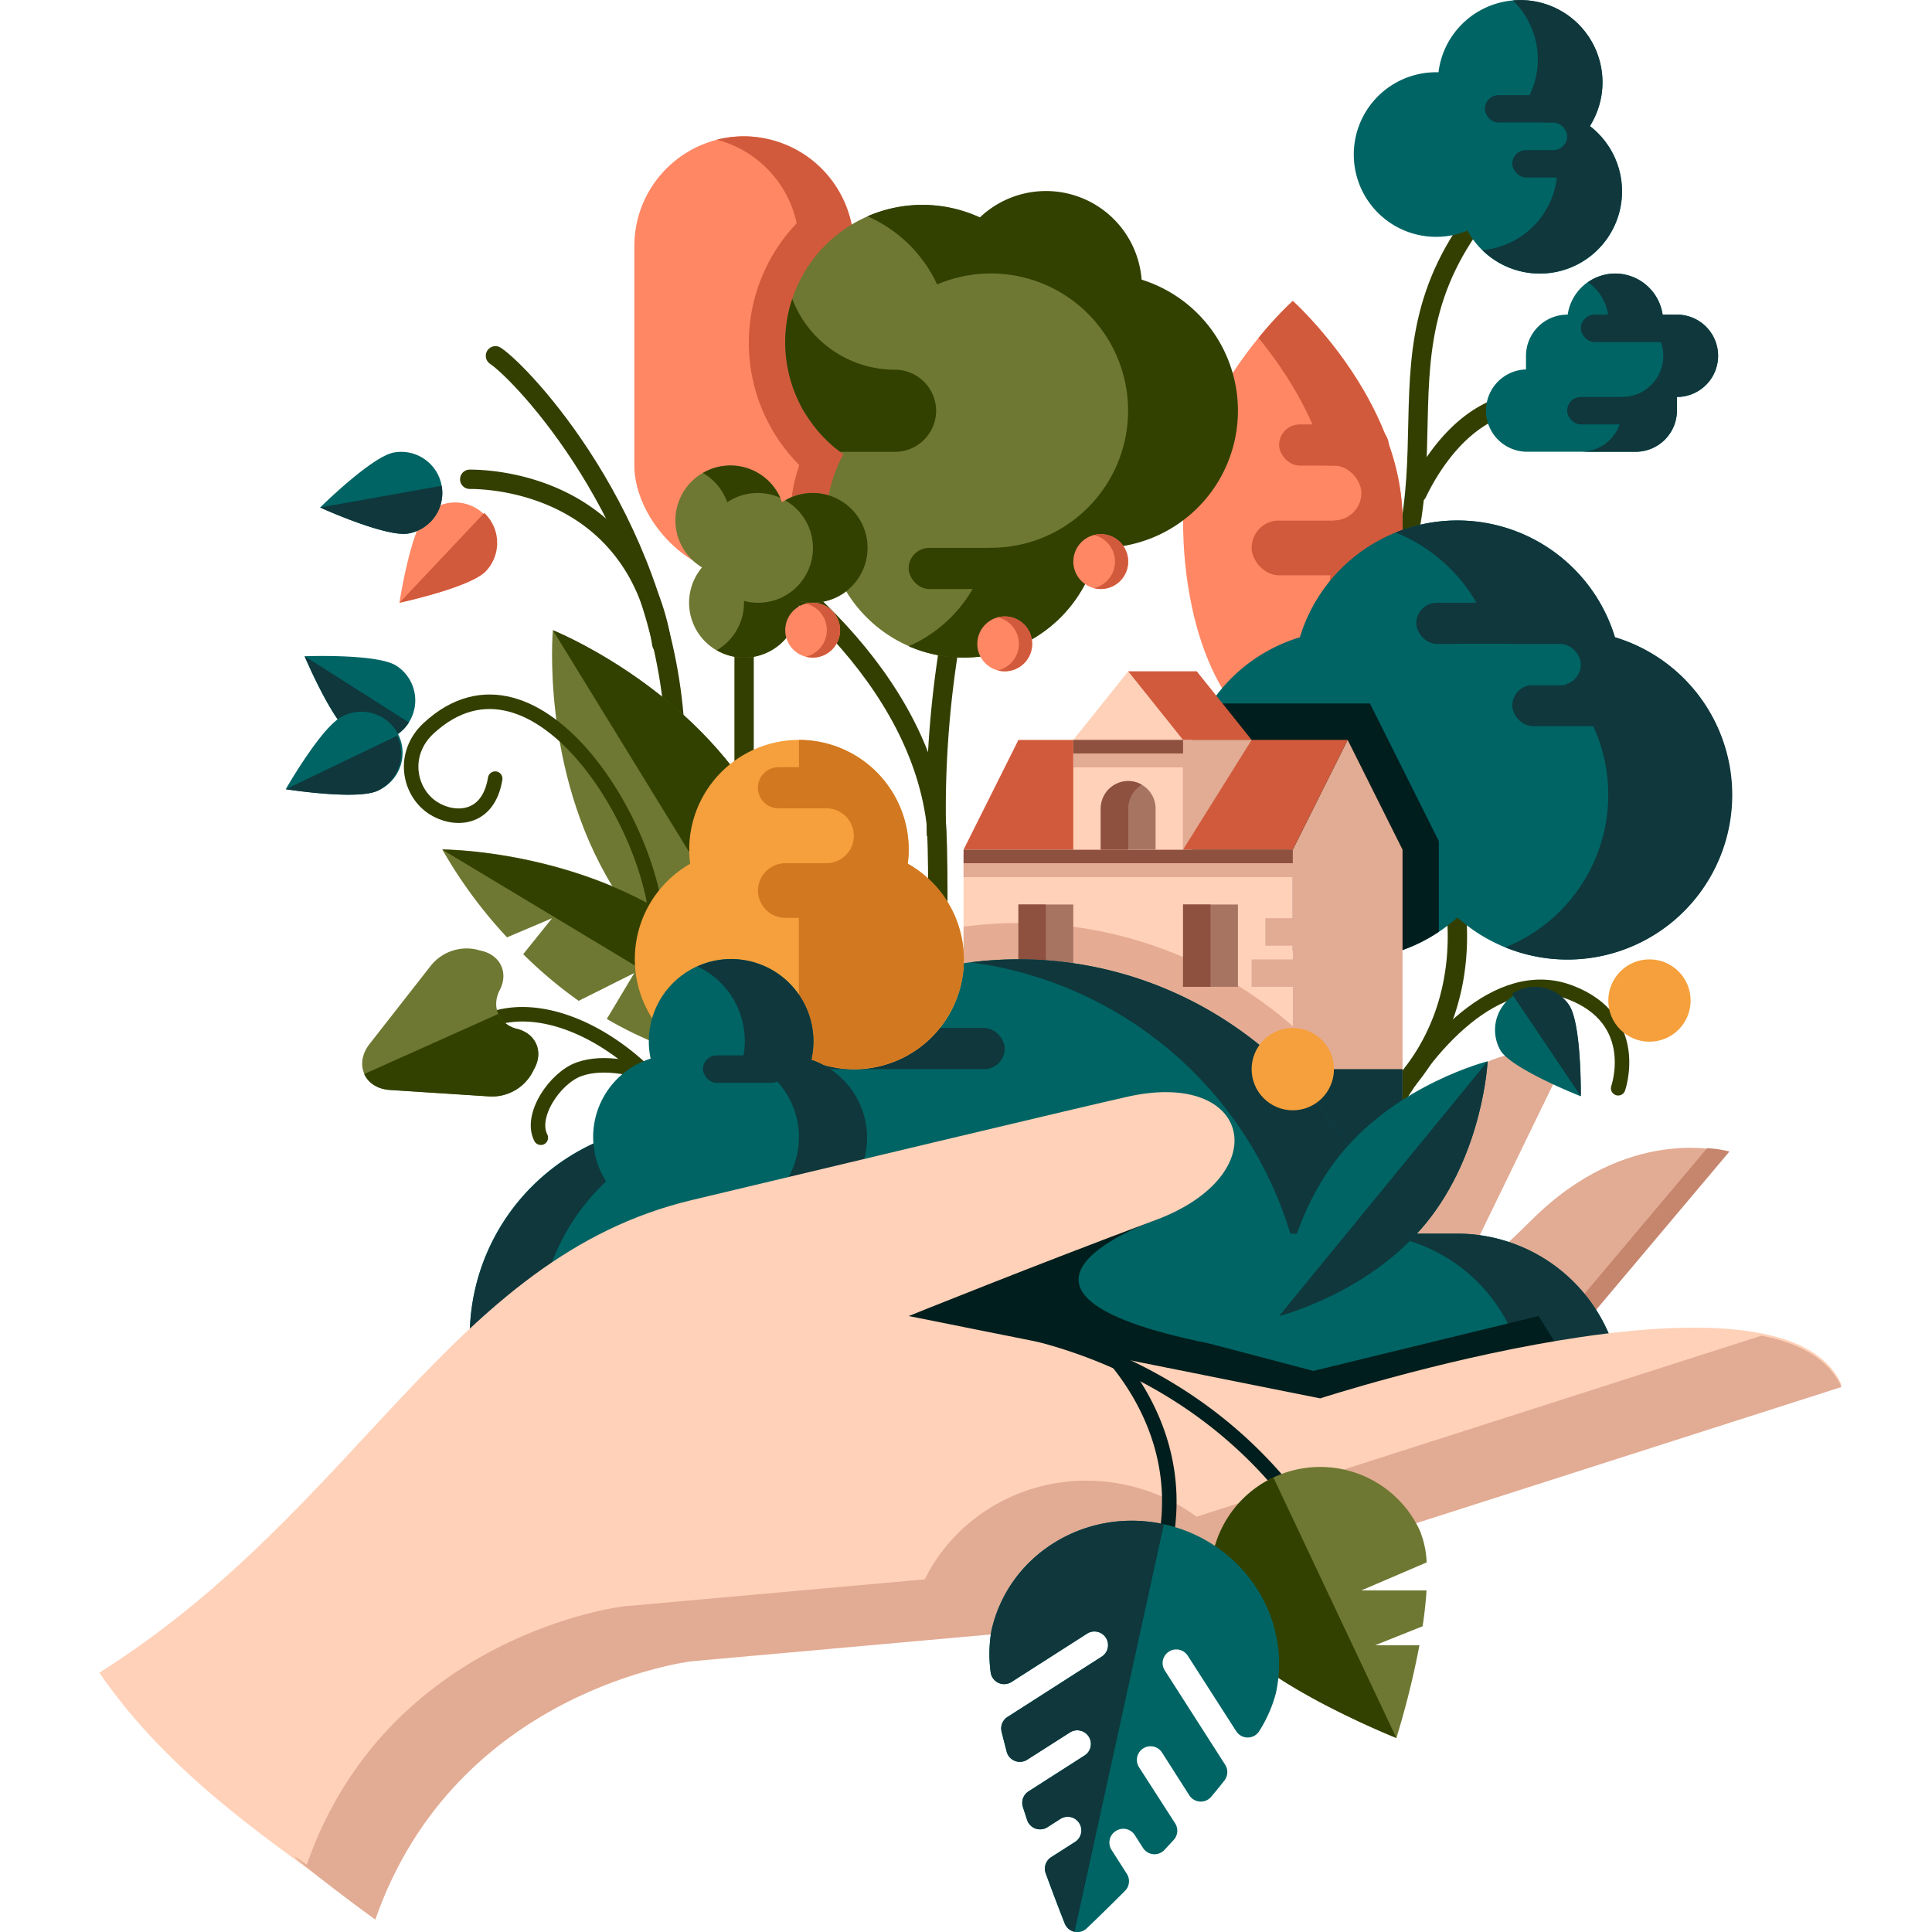 <svg id="Ilustracja" xmlns="http://www.w3.org/2000/svg" viewBox="0 0 566.93 566.93"><defs><style>.cls-1,.cls-19,.cls-4,.cls-9{fill:none;}.cls-1,.cls-4,.cls-9{stroke:#333f00;}.cls-1,.cls-4{stroke-linecap:round;}.cls-1{stroke-linejoin:round;}.cls-1,.cls-19{stroke-width:4.26px;}.cls-2{fill:#6e7832;}.cls-3{fill:#324100;}.cls-19,.cls-4,.cls-9{stroke-miterlimit:10;}.cls-4,.cls-9{stroke-width:5.68px;}.cls-5{fill:#ff8764;}.cls-6{fill:#d25a3c;}.cls-7{fill:#e2ab93;}.cls-8{fill:#c6856d;}.cls-10{fill:#006464;}.cls-11{fill:#0f373c;}.cls-12{fill:#001e1d;}.cls-13{fill:#ffd1b8;}.cls-14{fill:#e5ac93;}.cls-15{fill:#a87462;}.cls-16{fill:#8e503f;}.cls-17{fill:#f5a03c;}.cls-18{fill:#d17820;}.cls-19{stroke:#001e1d;}</style></defs><path class="cls-1" d="M407.54,327.39c10.62-20.12,31.88-44.28,53.13-36.22s14.17,28.17,14.17,28.17"/><path class="cls-1" d="M192.29,317.7c-13.26-14.17-30.44-22.09-44.14-19.63a25.46,25.46,0,0,0-10.93,4.77"/><path class="cls-2" d="M126.44,283.35l-18,23c-4.62,5.92-1.46,13,6,13.46l29.2,1.9A13.46,13.46,0,0,0,156.07,315l.84-1.61c2.57-4.94.28-10.07-5.12-11.44h0c-5.4-1.37-7.7-6.49-5.13-11.44h0c2.57-4.94.28-10.06-5.12-11.44l-1.77-.45A13.45,13.45,0,0,0,126.44,283.35Z"/><path class="cls-3" d="M151.77,301.92c5.4,1.37,7.7,6.49,5.13,11.44l-.84,1.61a13.44,13.44,0,0,1-12.43,6.78l-29.19-1.89c-3.75-.24-6.42-2.13-7.57-4.69l39.35-17.63A8,8,0,0,0,151.77,301.92Z"/><line class="cls-4" x1="218.35" y1="108.44" x2="218.35" y2="253.35"/><rect class="cls-5" x="186.14" y="40.01" width="64.41" height="128.81" rx="32.2"/><path class="cls-6" d="M218.35,40h0a31.88,31.88,0,0,0-8,1,32.34,32.34,0,0,1,24.15,31.18v64.4a32.34,32.34,0,0,1-24.15,31.18,31.89,31.89,0,0,0,8,1h0a32.3,32.3,0,0,0,32.2-32.21V72.21A32.29,32.29,0,0,0,218.35,40Z"/><path class="cls-6" d="M248,149.37c.41-1,.77-1.94,1.09-3a32.1,32.1,0,0,0,1.45-9.55V72.47a32,32,0,0,0-1.45-9.55c-.32-1-.68-2-1.09-3-.21-.48-.42-1-.65-1.42-.4-.84-.85-1.64-1.32-2.43a50.86,50.86,0,0,0-11.48,80.41,51,51,0,0,0-1.21,28.81,32.59,32.59,0,0,0,14-14.53C247.59,150.33,247.8,149.86,248,149.37Z"/><path class="cls-4" d="M439.74,56.11c-44.28,48.3-4,84.53-44.28,140.88"/><path class="cls-7" d="M441.38,414.36l64.4-76.48s-28.17-8.05-56.35,20.13c-22.14,22.13-66,56.47-66,56.47Z"/><path class="cls-8" d="M500.94,336.92l-65.22,77.46,7.37,0,64.4-76.48A34.71,34.71,0,0,0,500.94,336.92Z"/><path class="cls-4" d="M145.39,104.41c7.68,5.07,47.59,47,52.42,106.35.5,6.09.59,43.23,0,50.64"/><path class="cls-7" d="M421.19,389.31l38.68-79.61s-28.18-8.05-40.26,20.13L407.54,358l-52.75,49,44.27,8.86Z"/><path class="cls-1" d="M230.42,337.88C208.88,320.68,184,308.81,170,313.73c-7.16,2.52-14.65,13.7-11.3,20.13"/><path class="cls-5" d="M411.56,152.72c0,35.57-14.41,64.4-32.2,64.4s-32.2-28.83-32.2-64.4,32.2-64.41,32.2-64.41S411.56,117.14,411.56,152.72Z"/><path class="cls-6" d="M379.36,88.31A106.08,106.08,0,0,0,369.3,99.16c9.45,11.55,22.14,31.22,22.14,53.56,0,28.53-9.29,52.72-22.14,61.18a18.17,18.17,0,0,0,10.06,3.22c17.79,0,32.2-28.83,32.2-64.4S379.36,88.31,379.36,88.31Z"/><rect class="cls-6" x="367.28" y="152.72" width="44.28" height="16.1" rx="8.05"/><rect class="cls-5" x="355.21" y="136.61" width="44.28" height="16.1" rx="8.05"/><rect class="cls-6" x="375.34" y="124.54" width="32.2" height="12.08" rx="6.04"/><path class="cls-9" d="M426.4,261.09c1.15,6.09,4.64,28.56-8.91,49.65a64.61,64.61,0,0,1-19.1,19.09"/><path class="cls-10" d="M473.89,187a48.31,48.31,0,0,0-92.45,0,48.31,48.31,0,1,0,46.22,82.23A48.31,48.31,0,1,0,473.89,187Z"/><path class="cls-11" d="M473.89,187a48.32,48.32,0,0,0-64.34-30.75A48.44,48.44,0,0,1,437.67,187a48.31,48.31,0,0,1,4.08,91,48.31,48.31,0,1,0,32.14-91Z"/><path class="cls-12" d="M422.21,246.82v26.61a48.29,48.29,0,0,1-67-67H402Z"/><rect class="cls-13" x="282.75" y="249.32" width="96.61" height="67.21"/><polygon class="cls-7" points="411.56 345.93 379.36 345.93 379.36 249.32 395.46 217.12 411.56 249.32 411.56 345.93"/><polygon class="cls-6" points="395.46 217.12 298.85 217.12 282.75 249.32 379.36 249.32 395.46 217.12"/><path class="cls-14" d="M379.36,301.12v15.41H282.75V271.92a122.51,122.51,0,0,1,96.61,29.2Z"/><rect class="cls-11" x="359.23" y="313.73" width="52.33" height="36.23"/><rect class="cls-10" x="137.84" y="329.83" width="144.91" height="124.79" rx="62.39"/><path class="cls-11" d="M158,392.22h0a62.57,62.57,0,0,1,62.39-62.39H200.23a62.58,62.58,0,0,0-62.39,62.39h0a62.58,62.58,0,0,0,62.39,62.4h20.13A62.57,62.57,0,0,1,158,392.22Z"/><path class="cls-2" d="M179.81,260.25C201,294.79,239.08,310,239.08,310s3.64-40.8-17.58-75.33-59.27-49.72-59.27-49.72S158.59,225.72,179.81,260.25Z"/><path class="cls-3" d="M162.23,184.92s38.05,15.18,59.27,49.72S239.08,310,239.08,310Z"/><rect class="cls-15" x="298.85" y="265.42" width="16.1" height="24.15"/><rect class="cls-16" x="298.85" y="265.42" width="8.05" height="24.15"/><path class="cls-10" d="M476,410.34A48.45,48.45,0,0,0,427.66,362H406.82c-13.94-46.42-57.16-80.5-108-80.5h0c-62,0-112.71,50.71-112.71,112.71v28.17H476Z"/><path class="cls-11" d="M427.66,362H406.82c-13.94-46.42-57.16-80.5-108-80.5a113,113,0,0,0-14,.9A113.33,113.33,0,0,1,378.64,362h20.85a48.45,48.45,0,0,1,48.3,48.31v12.07H476V410.34A48.45,48.45,0,0,0,427.66,362Z"/><path class="cls-2" d="M162,269.45,153.53,280a129,129,0,0,0,16.28,13.69l16.33-8.17L178.06,299c30.67,17.89,64,17.82,64,17.82s-16-30.31-47-49-65.28-18.56-65.28-18.56a137.71,137.71,0,0,0,19,25.8Z"/><path class="cls-3" d="M129.79,249.32s34.27-.08,65.28,18.56,47,49,47,49Z"/><path class="cls-10" d="M393.47,338.61c-16.9,20.64-18.13,47.57-18.13,47.57s26.15-6.53,43.05-27.18,18.14-47.57,18.14-47.57S410.37,318,393.47,338.61Z"/><path class="cls-11" d="M436.53,311.43s-1.24,26.93-18.14,47.57-43.05,27.18-43.05,27.18Z"/><rect class="cls-15" x="347.16" y="265.42" width="16.1" height="24.15"/><path class="cls-9" d="M210.3,156.74c9.44,4,58.46,37.34,64.4,84.53.61,4.84.72,34.37,0,40.26"/><path class="cls-9" d="M286.89,152.72a302.14,302.14,0,0,0-12.08,76.48c-.15,5.5-.14,10.87,0,16.1"/><path class="cls-2" d="M323,80.26a40.15,40.15,0,0,0-15.8,3.22,40.25,40.25,0,1,0-59.71,49.81,40.25,40.25,0,1,0,74.7,27.46l.81,0a40.26,40.26,0,0,0,0-80.51Z"/><path class="cls-3" d="M363.26,120.52A40.25,40.25,0,0,1,323,160.76h-.8a40.28,40.28,0,0,1-55.55,28.87A40.37,40.37,0,0,0,290,160.75h.81a40.25,40.25,0,1,0-12-78.68c-1.31.41-2.58.88-3.82,1.4a40.31,40.31,0,0,0-20.45-20,40.38,40.38,0,0,1,33,.33A28.15,28.15,0,0,1,335,82.06,40.29,40.29,0,0,1,363.26,120.52Z"/><rect class="cls-3" x="266.63" y="160.77" width="44.28" height="12.08" rx="6.04"/><path class="cls-2" d="M238.47,144.66a16.07,16.07,0,0,0-9,2.73A16.09,16.09,0,1,0,206,166.5a16.1,16.1,0,1,0,28.41,10.37c0-.18,0-.36,0-.54a16.1,16.1,0,1,0,4.05-31.67Z"/><path class="cls-3" d="M213.4,147.39a16.06,16.06,0,0,1,15.58-1.3,16,16,0,0,0-22.71-7.3A16.15,16.15,0,0,1,213.4,147.39Z"/><path class="cls-3" d="M238.47,144.66a16,16,0,0,0-8.06,2.17,16.07,16.07,0,0,1-12.09,29.5c0,.18,0,.36,0,.54a16.11,16.11,0,0,1-8,13.93,16.08,16.08,0,0,0,24.15-13.93c0-.18,0-.36,0-.54a16.09,16.09,0,1,0,4.05-31.67Z"/><path class="cls-1" d="M192.94,276.28c1.25-31-35.42-91.86-67.13-62.61-8.1,7.48-5.91,18.78,1.32,23.44,5.89,3.79,16.12,3.93,18.18-8.63"/><path class="cls-12" d="M339.11,358s-60.11,20.9,15.68,36.23l30.61,8.05,66.08-16.11L458.86,398l-69.44,17.83L258.6,391.54,270.92,373Z"/><rect class="cls-11" x="234.45" y="301.65" width="60.38" height="12.08" rx="6.04"/><path class="cls-10" d="M116.27,195.33a12.07,12.07,0,1,1-13,20.38c-5.63-3.57-13.91-23.14-13.91-23.14S110.64,191.75,116.27,195.33Z"/><path class="cls-11" d="M89.41,192.57s8.28,19.57,13.91,23.14A12.08,12.08,0,0,0,120,212Z"/><path class="cls-5" d="M125,151a12.08,12.08,0,0,1,17.57,16.57c-4.58,4.85-25.36,9.29-25.36,9.29S120.45,155.86,125,151Z"/><path class="cls-6" d="M117.24,176.87s20.78-4.44,25.36-9.29a12.07,12.07,0,0,0-.5-17.07Z"/><path class="cls-10" d="M100.41,210.26A12.07,12.07,0,1,1,110.86,232c-6,2.89-27-.43-27-.43S94.4,213.15,100.41,210.26Z"/><path class="cls-11" d="M83.86,231.6s21,3.32,27,.43a12.07,12.07,0,0,0,5.66-16.11Z"/><path class="cls-4" d="M137.84,140.64c3.86,0,34.75.44,49.73,28.18a63.28,63.28,0,0,1,6.62,20.12"/><circle class="cls-17" cx="379.36" cy="313.73" r="12.08"/><circle class="cls-17" cx="484.02" cy="293.6" r="12.08"/><path class="cls-4" d="M415.85,144.66C418.46,139.26,429,119,447.93,118a30.5,30.5,0,0,1,11.8,1.82"/><rect class="cls-16" x="347.16" y="265.42" width="8.05" height="24.15"/><rect class="cls-16" x="282.75" y="249.32" width="96.61" height="4.03"/><path class="cls-17" d="M266.37,253.48a31.71,31.71,0,0,0,.28-4.16,32.2,32.2,0,0,0-64.4,0,33.54,33.54,0,0,0,.27,4.16,32.2,32.2,0,1,0,31.93,55.93,32.2,32.2,0,1,0,31.92-55.93Z"/><path class="cls-18" d="M266.37,253.48a31.71,31.71,0,0,0,.28-4.16,32.2,32.2,0,0,0-32.2-32.2v8h-6a6,6,0,1,0,0,12.08H242.5a8,8,0,1,1,0,16.1H230.42a8.07,8.07,0,0,0-8,8h0a8.07,8.07,0,0,0,8,8.05h4v40a32.2,32.2,0,1,0,31.92-55.93Z"/><path class="cls-10" d="M238.07,311a24.15,24.15,0,1,0-47.68-5.58,23.65,23.65,0,0,0,.54,5.22,24.14,24.14,0,1,0,23.25,41.11A24.14,24.14,0,1,0,238.07,311Z"/><path class="cls-11" d="M238.07,311a24.12,24.12,0,0,0-33.43-27.41,24.14,24.14,0,0,1,13.92,22,23.58,23.58,0,0,1-.62,5.21,24.13,24.13,0,0,1,2.27,44.9,23.86,23.86,0,0,0,10,2.31A24.15,24.15,0,0,0,238.07,311Z"/><rect class="cls-11" x="206.27" y="309.7" width="24.15" height="8.05" rx="4.03"/><path class="cls-13" d="M540.37,406.31,322.59,476.1,203.07,486.82s-69.26,8.05-92.92,75.81c-30-21.72-60-41.23-81-71.79,76.48-48.3,102.83-121.79,173.91-138.7,35.51-8.45,115-27.48,128-30.36,36.22-8,43.48,23,8.05,36.23s-72.46,28.17-72.46,28.17l120.76,24.16S522.67,366.46,540.37,406.31Z"/><path class="cls-7" d="M516.91,391.94,302.46,460.66,182.94,471.38S113.69,479.43,90,547.2c-10-7.24,3,3.68,20.13,16.1,23.66-67.77,92.92-75.82,92.92-75.82l119.52-10.72L540.37,407C536.75,398.83,528.21,394.18,516.91,391.94Z"/><rect class="cls-11" x="415.59" y="176.87" width="40.25" height="12.08" rx="6.04"/><rect class="cls-11" x="443.77" y="201.02" width="40.25" height="12.08" rx="6.04"/><rect class="cls-10" x="423.64" y="188.94" width="40.25" height="12.08" rx="6.04"/><rect class="cls-7" x="371.31" y="269.45" width="20.13" height="8.05"/><rect class="cls-7" x="367.28" y="281.53" width="16.1" height="8.05"/><path class="cls-10" d="M466.54,37a24.62,24.62,0,0,0,2.29-4.73,24.15,24.15,0,0,0-45.52-16.17,24.59,24.59,0,0,0-1.2,5.11,24.15,24.15,0,1,0,8.52,46.46A24.14,24.14,0,1,0,466.54,37Z"/><path class="cls-11" d="M466.54,37a24.62,24.62,0,0,0,2.29-4.73A24.11,24.11,0,0,0,443.93.12a24.08,24.08,0,0,1,3.64,30.11A24.13,24.13,0,0,1,435,73.4a24.1,24.1,0,0,0,39.57-9.21A24.16,24.16,0,0,0,466.54,37Z"/><rect class="cls-11" x="435.72" y="27.93" width="24.15" height="8.05" rx="4.03"/><rect class="cls-11" x="443.77" y="44.03" width="24.15" height="8.05" rx="4.03"/><rect class="cls-10" x="435.72" y="35.98" width="24.15" height="8.05" rx="4.03"/><path class="cls-10" d="M492.07,92.33h-4.19a14.07,14.07,0,0,0-27.85,0h-.16a12.12,12.12,0,0,0-12.08,12.08v4a12.08,12.08,0,0,0,0,24.15H480a12.11,12.11,0,0,0,12.08-12.08v-4a12.08,12.08,0,0,0,0-24.16Z"/><path class="cls-11" d="M492.07,92.33h-4.19A14.12,14.12,0,0,0,474,80.26a13.9,13.9,0,0,0-8,2.56,14.17,14.17,0,0,1,5.87,9.51H476a12.08,12.08,0,0,1,0,24.16v4a12.12,12.12,0,0,1-12.08,12.08H480a12.11,12.11,0,0,0,12.08-12.08v-4a12.08,12.08,0,0,0,0-24.16Z"/><rect class="cls-11" x="459.87" y="116.49" width="24.15" height="8.05" rx="4.03"/><rect class="cls-11" x="463.89" y="92.33" width="28.18" height="8.05" rx="4.03"/><path class="cls-10" d="M115.59,132.78a12.07,12.07,0,0,1,4.25,23.77c-6.57,1.18-25.9-7.63-25.9-7.63S109,134,115.59,132.78Z"/><path class="cls-11" d="M93.94,148.92s19.33,8.81,25.9,7.63a12.07,12.07,0,0,0,9.76-14Z"/><path class="cls-10" d="M440.39,308.39a12.08,12.08,0,0,1,20-13.48c3.72,5.54,3.46,26.78,3.46,26.78S444.11,313.93,440.39,308.39Z"/><path class="cls-11" d="M463.89,321.69s.26-21.24-3.46-26.78a12.08,12.08,0,0,0-16.76-3.28Z"/><circle class="cls-5" cx="323.01" cy="164.79" r="8.05"/><path class="cls-6" d="M323,156.74a8.41,8.41,0,0,0-2,.26,8,8,0,0,1,0,15.58,8.41,8.41,0,0,0,2,.26,8,8,0,1,0,0-16.1Z"/><circle class="cls-5" cx="238.47" cy="184.92" r="8.05"/><path class="cls-6" d="M238.47,176.87a7.91,7.91,0,0,0-2,.26,8,8,0,0,1,0,15.57,7.92,7.92,0,0,0,2,.27,8,8,0,1,0,0-16.1Z"/><circle class="cls-5" cx="294.83" cy="188.94" r="8.05"/><path class="cls-6" d="M294.83,180.89a7.8,7.8,0,0,0-2,.27,8,8,0,0,1,0,15.57,7.8,7.8,0,0,0,2,.26,8.05,8.05,0,0,0,0-16.1Z"/><path class="cls-3" d="M274.7,120.52a12.09,12.09,0,0,1-12.07,12.07h-16.1c-.54-.4-1.07-.83-1.59-1.25s-.78-.67-1.17-1l0,0c-.41-.37-.81-.74-1.19-1.13s-.94-.93-1.39-1.42-.81-.89-1.2-1.34-.61-.73-.89-1.1c-.16-.2-.33-.41-.47-.61s-.5-.65-.72-1c-.12-.15-.22-.3-.33-.45-.29-.4-.55-.83-.82-1.24s-.64-1-1-1.56-.46-.84-.69-1.26c-.4-.76-.77-1.52-1.12-2.3-.2-.46-.4-.9-.59-1.37s-.45-1.13-.65-1.72-.4-1.16-.58-1.76-.34-1.19-.5-1.79a.1.1,0,0,0,0,0c-.14-.59-.27-1.19-.4-1.8h0a40.23,40.23,0,0,1,1.25-20.82,32.22,32.22,0,0,0,30.13,20.82h0A12.11,12.11,0,0,1,274.7,120.52Z"/><path class="cls-7" d="M363.37,457.68a53.77,53.77,0,0,0-32.87-21.91,54.66,54.66,0,0,0-15.91-1.12,53.25,53.25,0,0,0-10.15,1.77c-.83.23-1.65.47-2.47.74a54.65,54.65,0,0,0-7,2.87q-2.25,1.11-4.43,2.46a51.89,51.89,0,0,0-14.78,13.69,50.23,50.23,0,0,0-4.05,6.59c-.8,1.56-1.52,3.16-2.15,4.76a51.52,51.52,0,0,0-2.31,7.65,35.18,35.18,0,0,0-.56,3.66L309.29,475Z"/><polygon class="cls-6" points="367.28 217.12 331.06 217.12 331.06 196.99 351.18 196.99 367.28 217.12"/><polygon class="cls-13" points="347.16 217.12 331.06 196.99 314.95 217.12 314.95 249.32 347.16 249.32 347.16 217.12"/><polygon class="cls-7" points="367.28 217.12 347.16 217.12 347.16 249.32 367.28 217.12"/><rect class="cls-16" x="314.96" y="217.12" width="32.2" height="4.03"/><path class="cls-15" d="M323,249.32V237.25a8.07,8.07,0,0,1,8.05-8.05h0a8.08,8.08,0,0,1,8.05,8.05v12.07Z"/><path class="cls-16" d="M335.08,230.29a8,8,0,0,0-4-1.09,8.07,8.07,0,0,0-8.05,8.05v12.07h8.05V237.25A8.06,8.06,0,0,1,335.08,230.29Z"/><rect class="cls-7" x="314.96" y="221.15" width="36.23" height="4.03"/><rect class="cls-7" x="282.75" y="253.35" width="100.63" height="4.03"/><path class="cls-19" d="M298.85,390.21c14.24,3.07,46,12.06,72.46,40.25a133.68,133.68,0,0,1,24.15,36.23"/><path class="cls-19" d="M318.94,390.21c4.54,4,23.2,21.4,24.15,48.3a62.38,62.38,0,0,1-4,24.16"/><path class="cls-2" d="M403.51,482.79l13.94-5.57c.54-3.56.95-7.12,1.15-10.53H399.49l19.15-8.21a27.27,27.27,0,0,0-2.1-9.56,32.2,32.2,0,1,0-58.24,27.5c7.59,16.09,51.46,33.57,51.46,33.57a252.42,252.42,0,0,0,6.76-27.2Z"/><path class="cls-3" d="M409.76,510l-36.09-76.44a32.21,32.21,0,0,0-15.37,42.87C365.89,492.51,409.76,510,409.76,510Z"/><path class="cls-10" d="M324.49,480.58h0a4,4,0,0,1-1.21,5.54l-27.66,17.71a4,4,0,0,0-1.73,4.33c.47,1.94,1,3.91,1.5,5.89a4,4,0,0,0,6,2.33l12.54-8a4,4,0,0,1,5.53,1.21h0a4,4,0,0,1-1.21,5.54l-16.45,10.53a4,4,0,0,0-1.66,4.58c.41,1.28.83,2.55,1.24,3.81a4,4,0,0,0,6,2.1l3.75-2.4a4,4,0,0,1,5.53,1.21h0a4,4,0,0,1-1.21,5.54l-7,4.47a4,4,0,0,0-1.61,4.74c2.19,6,4.17,11.14,5.58,14.71a4,4,0,0,0,6.49,1.43c2.77-2.66,6.71-6.48,11.22-11a4,4,0,0,0,.52-5l-4.47-7a4,4,0,0,1,1.21-5.53h0A4,4,0,0,1,333,538.5l2.4,3.76a4,4,0,0,0,6.3.58l2.72-2.94a4,4,0,0,0,.41-4.86L334.25,518.6a4,4,0,0,1,1.21-5.54h0a4,4,0,0,1,5.53,1.22l8,12.53a4,4,0,0,0,6.45.41q2-2.37,3.83-4.72a4,4,0,0,0,.24-4.66l-17.71-27.66a4,4,0,0,1,1.21-5.53h0a4,4,0,0,1,5.53,1.21L362.75,508a4,4,0,0,0,6.84-.14,40,40,0,0,0,4.81-11c4.89-22.33-9.83-44.53-32.88-49.59s-45.71,9-50.61,31.29a40,40,0,0,0-.23,12,4,4,0,0,0,6.15,3L319,479.37A4,4,0,0,1,324.49,480.58Z"/><path class="cls-11" d="M290.68,490.55a4,4,0,0,0,6.15,3L319,479.37a4,4,0,0,1,4.32,6.75l-27.66,17.71a4,4,0,0,0-1.73,4.33c.47,1.94,1,3.91,1.5,5.89a4,4,0,0,0,6,2.33l12.54-8a4,4,0,0,1,4.32,6.75l-16.45,10.53a4,4,0,0,0-1.66,4.58c.41,1.28.83,2.55,1.24,3.81a4,4,0,0,0,6,2.1l3.75-2.4a4,4,0,0,1,4.32,6.75l-7,4.47a4,4,0,0,0-1.61,4.74c2.19,6,4.17,11.14,5.58,14.71a4,4,0,0,0,2.86,2.45l26.22-119.59c-23-5.05-45.71,9-50.61,31.29A40,40,0,0,0,290.68,490.55Z"/></svg>
